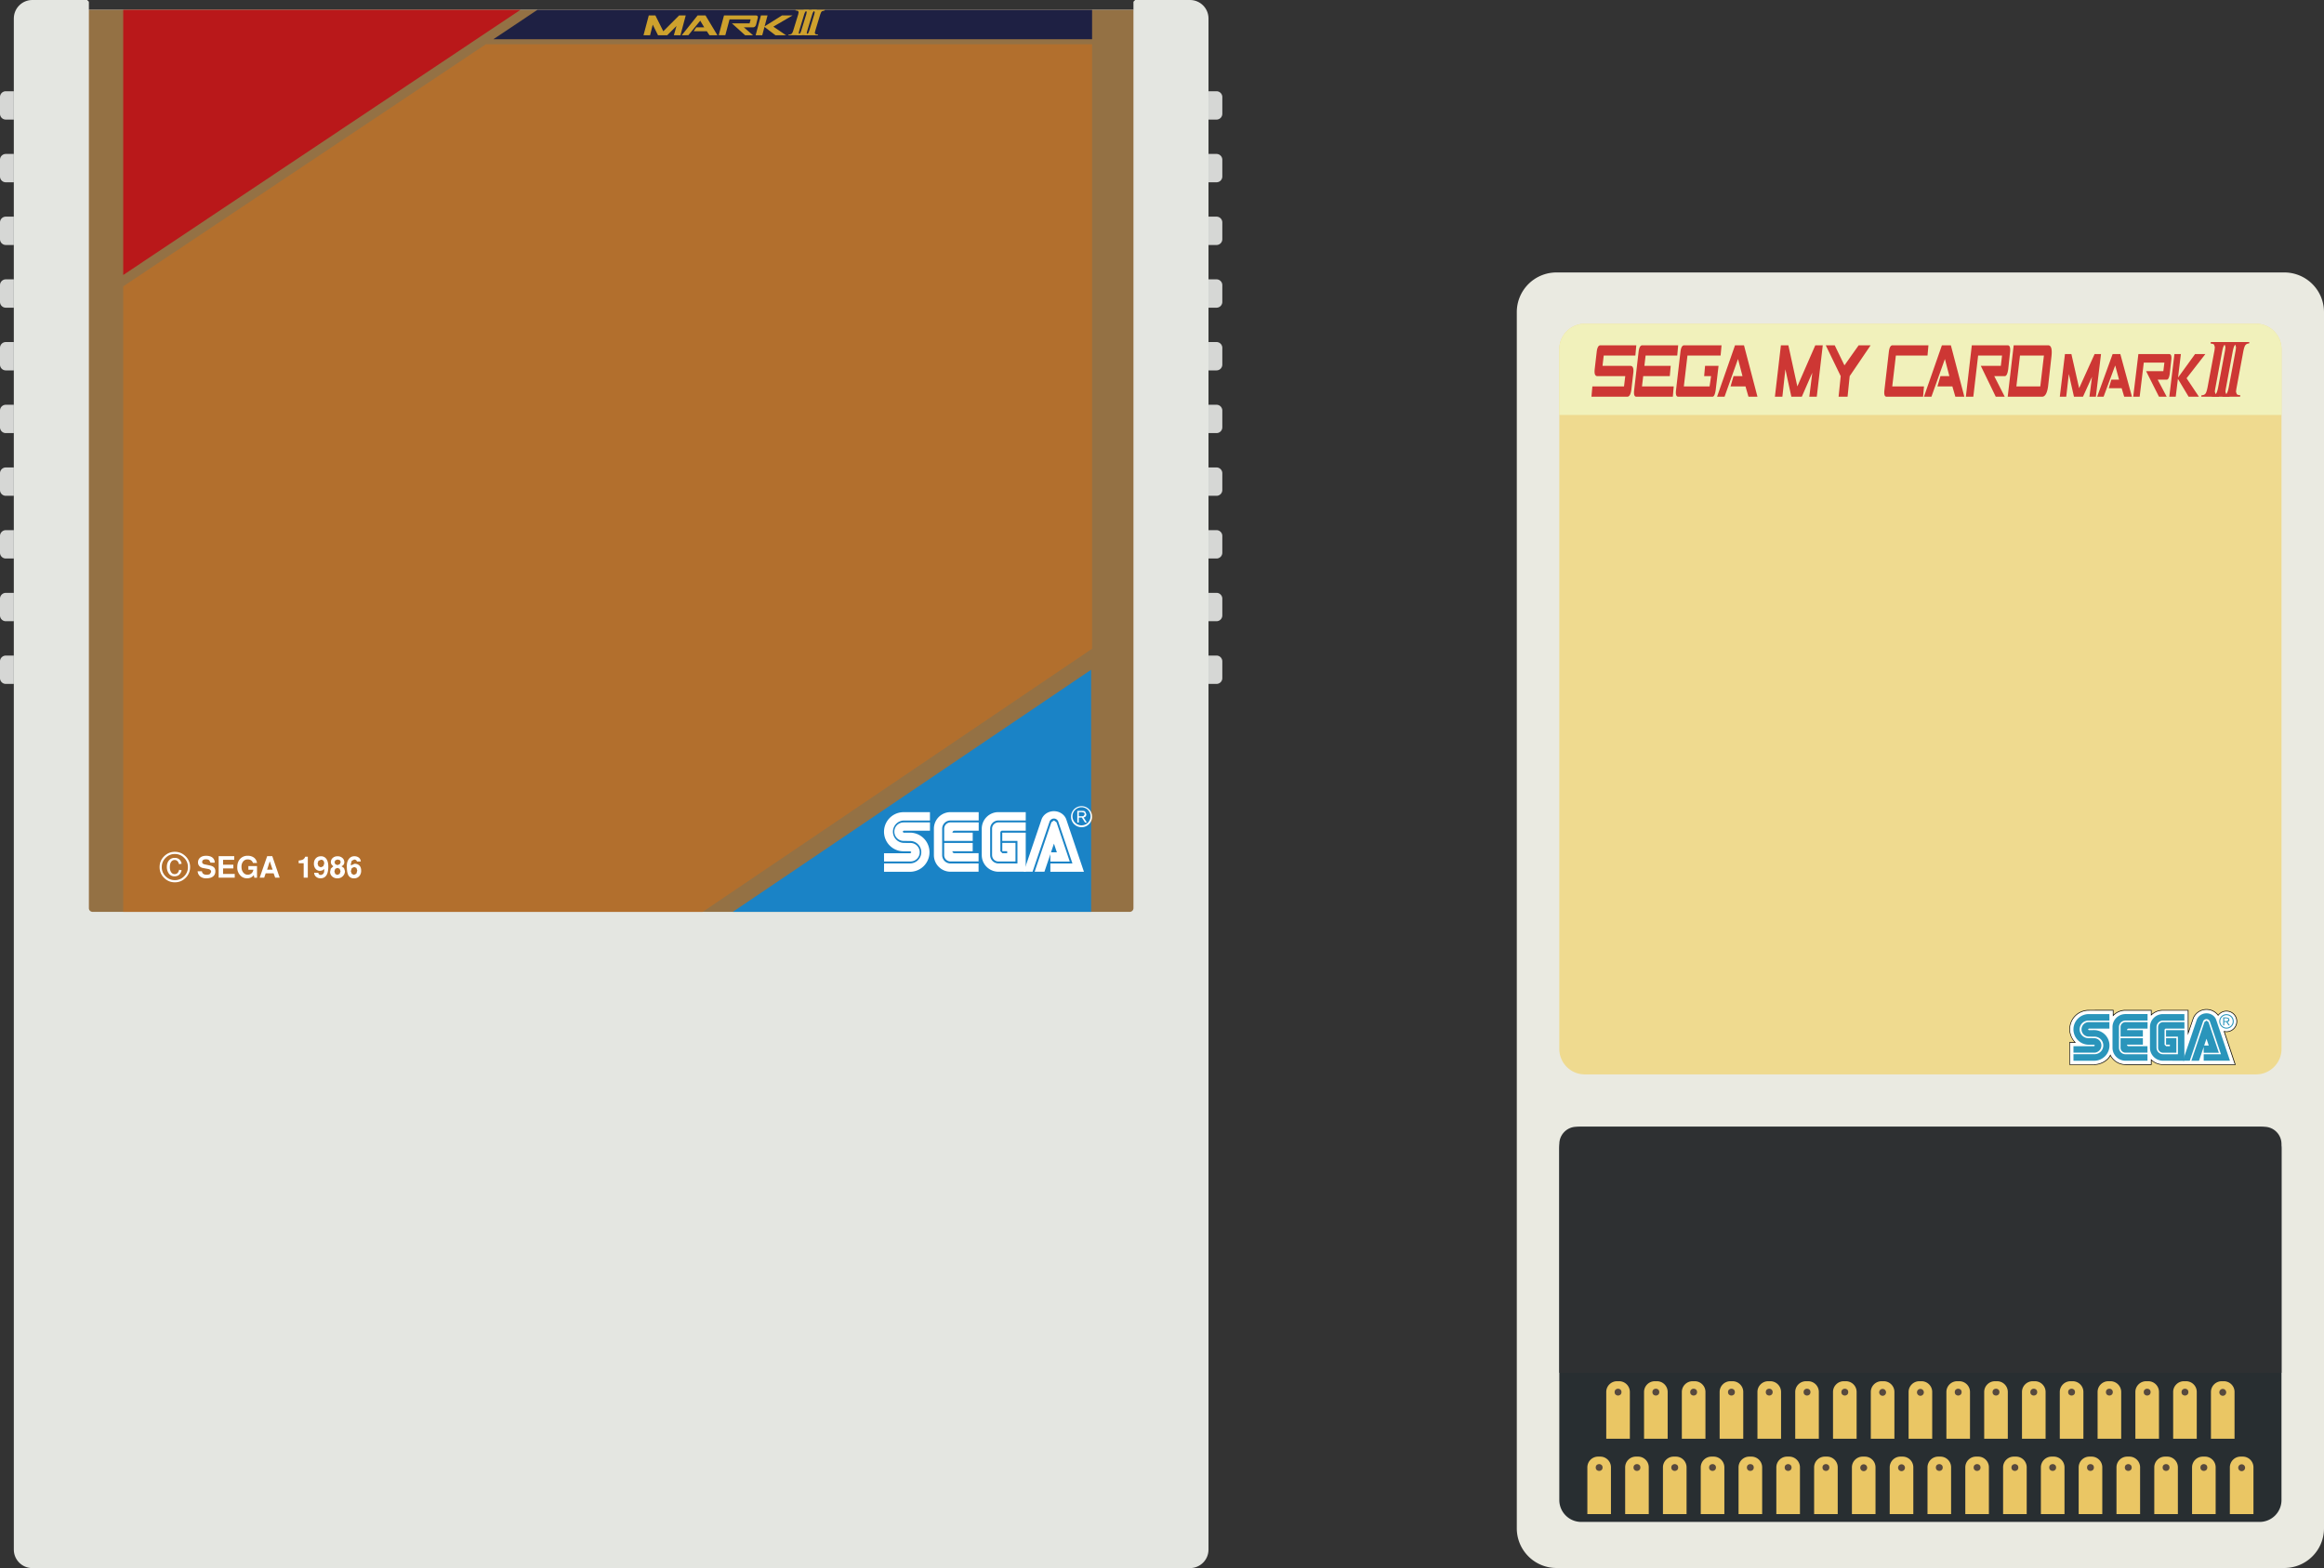<?xml version="1.0" encoding="UTF-8" standalone="no"?>
<svg
   xmlns:dc="http://purl.org/dc/elements/1.1/"
   xmlns:cc="http://creativecommons.org/ns#"
   xmlns:rdf="http://www.w3.org/1999/02/22-rdf-syntax-ns#"
   xmlns:svg="http://www.w3.org/2000/svg"
   xmlns="http://www.w3.org/2000/svg"
   xmlns:sodipodi="http://sodipodi.sourceforge.net/DTD/sodipodi-0.dtd"
   xmlns:inkscape="http://www.inkscape.org/namespaces/inkscape"
   viewBox="0 0 157.569 106.333"
   version="1.1"
   id="svg206"
   sodipodi:docname="game.svg"
   width="157.569"
   height="106.333"
   inkscape:version="0.92.4 5da689c313, 2019-01-14">
  <rect x="0" y="0" width="157.569" height="106.333" fill="#333333" stroke="none"/>
  <defs
     id="defs210" />
  <sodipodi:namedview
     pagecolor="#ffffff"
     bordercolor="#666666"
     borderopacity="1"
     objecttolerance="10"
     gridtolerance="10"
     guidetolerance="10"
     inkscape:pageopacity="0"
     inkscape:pageshadow="2"
     inkscape:window-width="471"
     inkscape:window-height="442"
     id="namedview208"
     showgrid="false"
     inkscape:zoom="1.7198814"
     inkscape:cx="78.784501"
     inkscape:cy="53.1665"
     inkscape:window-x="0"
     inkscape:window-y="0"
     inkscape:window-maximized="0"
     inkscape:current-layer="svg206" />
  <path
     d="m 0.394,8.109 h 0.543 V 6.188 h -0.543 A 0.393,0.393 0 0 0 1.2755144e-6,6.581 v 1.135 c 0,0.217 0.176,0.393 0.394,0.393 z m 0,4.252 h 0.543 v -1.922 h -0.543 A 0.394,0.394 0 0 0 1.2755144e-6,10.833 v 1.135 c 0,0.217 0.176,0.393 0.394,0.393 z m 0,4.252 h 0.543 v -1.922 h -0.543 A 0.394,0.394 0 0 0 1.2755144e-6,15.085 v 1.134 c 0,0.218 0.176,0.394 0.394,0.394 z m 0,4.252 h 0.543 v -1.922 h -0.543 A 0.394,0.394 0 0 0 1.2755144e-6,19.337 v 1.134 c 0,0.218 0.176,0.394 0.394,0.394 z m 0,4.252 h 0.543 v -1.922 h -0.543 A 0.394,0.394 0 0 0 1.2755144e-6,23.589 v 1.134 c 0,0.218 0.176,0.394 0.394,0.394 z m 0,4.252 h 0.543 v -1.922 h -0.543 A 0.394,0.394 0 0 0 1.2755144e-6,27.841 v 1.134 c 0,0.218 0.176,0.394 0.394,0.394 z m 0,4.252 h 0.543 v -1.922 h -0.543 A 0.393,0.393 0 0 0 1.2755144e-6,32.093 v 1.134 c 0,0.218 0.176,0.394 0.394,0.394 z m 0,4.252 h 0.543 v -1.922 h -0.543 A 0.393,0.393 0 0 0 1.2755144e-6,36.345 v 1.134 c 0,0.218 0.176,0.394 0.394,0.394 z m 0,4.252 h 0.543 v -1.922 h -0.543 A 0.393,0.393 0 0 0 1.2755144e-6,40.597 v 1.134 c 0,0.218 0.176,0.394 0.394,0.394 z m 0,4.252 h 0.543 v -1.922 h -0.543 A 0.393,0.393 0 0 0 1.2755144e-6,44.849 v 1.134 c 0,0.218 0.176,0.394 0.394,0.394 z M 82.481,8.109 h -0.544 V 6.188 h 0.543 c 0.217,0 0.394,0.176 0.394,0.394 v 1.135 a 0.392,0.392 0 0 1 -0.393,0.392 z m 0,4.252 h -0.544 v -1.922 h 0.543 c 0.217,0 0.394,0.176 0.394,0.394 v 1.135 a 0.392,0.392 0 0 1 -0.393,0.393 z m 0,4.252 h -0.544 v -1.922 h 0.543 c 0.217,0 0.394,0.176 0.394,0.394 v 1.134 a 0.393,0.393 0 0 1 -0.393,0.394 z m 0,4.252 h -0.544 v -1.922 h 0.543 c 0.217,0 0.394,0.176 0.394,0.394 v 1.134 a 0.393,0.393 0 0 1 -0.393,0.394 z m 0,4.252 h -0.544 v -1.922 h 0.543 c 0.217,0 0.394,0.176 0.394,0.394 v 1.134 a 0.393,0.393 0 0 1 -0.393,0.394 z m 0,4.252 h -0.544 v -1.922 h 0.543 c 0.217,0 0.394,0.176 0.394,0.394 v 1.134 a 0.393,0.393 0 0 1 -0.393,0.394 z m 0,4.252 h -0.544 v -1.922 h 0.543 c 0.217,0 0.394,0.176 0.394,0.394 v 1.134 a 0.393,0.393 0 0 1 -0.393,0.394 z m 0,4.252 h -0.544 v -1.922 h 0.543 c 0.217,0 0.394,0.176 0.394,0.394 v 1.134 a 0.393,0.393 0 0 1 -0.393,0.394 z m 0,4.252 h -0.544 v -1.922 h 0.543 c 0.217,0 0.394,0.176 0.394,0.394 v 1.134 a 0.393,0.393 0 0 1 -0.393,0.394 z m 0,4.252 h -0.544 v -1.922 h 0.543 c 0.217,0 0.394,0.176 0.394,0.394 v 1.134 a 0.393,0.393 0 0 1 -0.393,0.394 z"
     id="path2"
     inkscape:connector-curvature="0"
     style="fill:#d6d7d5" />
  <path
     d="M 6.026,0.118 V 0.666 H 76.849 V 0.118 L 76.967,0 h 3.72 c 0.688,0 1.25,0.563 1.25,1.25 v 103.833 c 0,0.688 -0.563,1.25 -1.25,1.25 H 2.187 c -0.688,0 -1.25,-0.563 -1.25,-1.25 V 1.25 C 0.937,0.563 1.5,0 2.187,0 h 3.72 z"
     id="path4"
     inkscape:connector-curvature="0"
     style="fill:#e4e6e1" />
  <path
     d="M 76.849,0.667 H 6.026 v 60.916 c 0,0.138 0.113,0.251 0.251,0.251 H 76.598 a 0.252,0.252 0 0 0 0.251,-0.251 z"
     id="path6"
     inkscape:connector-curvature="0"
     style="fill:#947144" />
  <path
     d="m 73.979,45.416 -24.292,16.417 h 24.292 z"
     id="path8"
     inkscape:connector-curvature="0"
     style="fill:#1a83c6" />
  <path
     d="m 67.696,58.55 a 0.564,0.564 0 0 1 -0.563,-0.563 v -1.79 c 0,-0.31 0.251,-0.562 0.562,-0.562 h 1.851 v -0.563 h -1.856 c -0.622,0 -1.126,0.504 -1.126,1.125 v 1.79 c 0,0.622 0.508,1.125 1.13,1.125 l 1.851,10e-4 v -2.65 h -1.591 v 0.562 h 1.029 v 1.526 l -1.287,-0.001 m -7.758,0.567 1.792,-10e-4 a 1.327,1.327 0 0 0 0,-2.653 l -0.465,0.002 -0.067,-0.067 0.067,-0.067 h 1.787 l 0.001,-0.562 h -1.789 a 0.627,0.627 0 0 0 0,1.254 l 0.468,0.005 a 0.76,0.76 0 0 1 0,1.519 h -1.792 l -0.002,0.57"
     id="path10"
     inkscape:connector-curvature="0"
     style="fill:#ffffff" />
  <path
     d="m 59.939,58.417 h 1.792 a 0.627,0.627 0 0 0 0,-1.254 l -0.468,-0.005 a 0.76,0.76 0 0 1 0,-1.518 l 1.789,-10e-4 -10e-4,-0.564 -1.787,-0.001 a 1.327,1.327 0 0 0 0,2.654 h 0.462 l 0.065,0.065 -0.065,0.065 -1.789,0.001 0.002,0.558 m 4.505,0.135 a 0.563,0.563 0 0 1 -0.564,-0.565 v -1.795 c 0,-0.305 0.254,-0.556 0.564,-0.556 h 1.912 v -0.564 h -1.912 c -0.622,0 -1.125,0.504 -1.125,1.125 v 1.79 c 0,0.622 0.504,1.125 1.125,1.125 l 1.904,10e-4 V 58.55 l -1.904,0.002"
     id="path12"
     inkscape:connector-curvature="0"
     style="fill:#ffffff" />
  <path
     d="m 64.017,56.197 c 0,-0.237 0.191,-0.429 0.428,-0.429 h 1.912 v 0.563 h -1.647 c -0.132,0 -0.133,0.133 -0.133,0.133 h 1.374 v 0.561 h -1.934 v -0.828 m 0.427,2.219 a 0.428,0.428 0 0 1 -0.428,-0.428 V 57.16 h 1.934 v 0.563 h -1.374 c 10e-4,0.132 0.133,0.132 0.133,0.132 h 1.64 v 0.561 h -1.905 m 2.821,-0.429 c 0,0.237 0.192,0.432 0.43,0.432 h 1.156 v -1.262 h -0.895 v 0.564 h 0.332 l 0.001,0.132 h -0.331 l -0.132,-0.132 -0.002,-1.259 c 0,0 0,-0.131 0.133,-0.134 h 1.589 l -0.001,-0.562 -1.851,0.001 a 0.43,0.43 0 0 0 -0.43,0.429 v 1.791 m 4.021,-2.228 0.173,-0.123 0.174,0.123 0.898,2.663 h -1.316 l 0.002,-0.626 h 0.44 l -0.198,-0.589 -0.645,1.906 h -0.664 l 1.136,-3.354"
     id="path14"
     inkscape:connector-curvature="0"
     style="fill:#ffffff" />
  <path
     d="m 72.711,58.551 h -1.495 v 0.563 h 2.275 l -1.184,-3.513 c -0.104,-0.342 -0.445,-0.594 -0.851,-0.594 -0.405,0 -0.746,0.251 -0.85,0.593 l -1.194,3.513 h 0.596 l 1.159,-3.415 a 0.314,0.314 0 0 1 0.578,-10e-4 l 0.966,2.854 m 0.619,-2.457 c 0.191,0 0.37,-0.074 0.505,-0.209 a 0.709,0.709 0 0 0 0.209,-0.505 0.709,0.709 0 0 0 -0.209,-0.505 0.714,0.714 0 1 0 -0.505,1.219 z m -0.615,-0.714 a 0.614,0.614 0 1 1 1.227,-0.002 0.614,0.614 0 0 1 -1.227,0.002"
     id="path16"
     inkscape:connector-curvature="0"
     style="fill:#ffffff" />
  <path
     d="m 73.146,55.439 v 0.337 h -0.104 v -0.792 h 0.294 c 0.11,10e-4 0.175,10e-4 0.236,0.048 l 0.083,0.183 c 0,0.185 -0.149,0.211 -0.187,0.218 l 0.222,0.343 h -0.125 l -0.215,-0.337 z m 0,-0.087 h 0.209 l 0.096,-0.007 0.099,-0.128 -0.047,-0.111 -0.153,-0.034 h -0.204 v 0.28"
     id="path18"
     inkscape:connector-curvature="0"
     style="fill:#ffffff" />
  <path
     d="m 74.044,3 v 40.991 l -26.4,17.842 H 8.354 V 19.417 L 32.942,3 h 41.002"
     id="path20"
     inkscape:connector-curvature="0"
     style="fill:#b26f2d" />
  <path
     d="m 33.454,2.658 2.983,-1.991 h 37.607 v 1.991 z"
     id="path22"
     inkscape:connector-curvature="0"
     style="fill:#1e2043" />
  <path
     d="M 8.354,0.667 H 35.286 L 8.354,18.647 Z"
     id="path24"
     inkscape:connector-curvature="0"
     style="fill:#b9181a" />
  <path
     d="m 43.63,2.389 0.358,-1.343 h 0.447 l 0.537,1.074 1.073,-1.074 h 0.448 l -0.358,1.343 h -0.447 l 0.178,-0.627 -0.626,0.627 h -0.626 l -0.358,-0.716 -0.179,0.716 z m 2.594,0 1.074,-1.343 h 0.536 l 0.806,1.343 h -0.537 l -0.179,-0.269 h -0.895 l 0.179,-0.268 h 0.537 l -0.268,-0.448 -0.806,0.985 z m 2.863,-1.343 h 2.147 c 0.119,0 0.167,0.058 0.142,0.172 l -0.112,0.455 c -0.04,0.119 -0.109,0.179 -0.208,0.179 h -0.626 l 0.626,0.537 h -0.537 l -0.895,-0.805 h 1.199 l 0.072,-0.269 h -1.431 l -0.287,1.074 h -0.447 z m 2.147,1.343 0.358,-1.343 h 0.447 l -0.198,0.741 1.182,-0.741 h 0.716 l -1.305,0.761 0.858,0.582 h -0.716 l -0.744,-0.563 -0.151,0.563 z m 2.697,-1.676 0.015,-0.047 h 0.895 l -0.018,0.047 -0.186,0.051 c -0.042,0.034 -0.08,0.104 -0.113,0.212 l -0.335,1.102 -0.037,0.156 0.038,0.071 0.184,0.035 -0.014,0.047 h -0.909 l 0.015,-0.047 c 0.091,0 0.158,-0.016 0.2,-0.049 0.042,-0.032 0.081,-0.104 0.115,-0.214 l 0.338,-1.102 0.031,-0.154 -0.038,-0.074 a 0.46,0.46 0 0 0 -0.181,-0.034 z"
     id="path26"
     inkscape:connector-curvature="0"
     style="fill:#cea12d" />
  <path
     d="m 54.476,0.713 0.015,-0.047 h 0.895 l -0.018,0.047 -0.186,0.051 c -0.042,0.034 -0.08,0.104 -0.113,0.212 l -0.335,1.102 -0.037,0.156 0.038,0.071 c 0.032,0.022 0.093,0.034 0.184,0.035 l -0.014,0.047 h -0.909 l 0.015,-0.047 c 0.091,0 0.158,-0.016 0.2,-0.049 0.042,-0.032 0.081,-0.104 0.115,-0.214 l 0.338,-1.102 0.031,-0.154 -0.038,-0.074 a 0.47,0.47 0 0 0 -0.181,-0.034 z"
     id="path28"
     inkscape:connector-curvature="0"
     style="fill:#cea12d" />
  <path
     d="m 55.02,0.713 0.015,-0.047 h 0.895 l -0.017,0.047 -0.186,0.051 c -0.043,0.034 -0.081,0.104 -0.113,0.212 l -0.335,1.102 -0.037,0.156 0.038,0.071 c 0.033,0.022 0.094,0.034 0.184,0.035 l -0.014,0.049 h -0.909 l 0.015,-0.047 c 0.091,0 0.158,-0.016 0.2,-0.049 0.042,-0.032 0.081,-0.104 0.115,-0.214 l 0.338,-1.102 0.031,-0.154 -0.038,-0.074 c -0.026,-0.018 -0.086,-0.03 -0.182,-0.036 z"
     id="path30"
     inkscape:connector-curvature="0"
     style="fill:#cea12d" />
  <path
     d="m 12.889,58.797 a 0.997,0.997 0 0 1 -0.304,0.73 c -0.203,0.203 -0.446,0.304 -0.73,0.304 -0.284,0 -0.528,-0.101 -0.73,-0.304 a 0.993,0.993 0 0 1 -0.304,-0.73 c 0,-0.283 0.101,-0.526 0.304,-0.729 0.203,-0.203 0.446,-0.305 0.73,-0.305 0.284,0 0.527,0.102 0.73,0.305 a 0.998,0.998 0 0 1 0.304,0.729 z m -0.147,0 a 0.855,0.855 0 0 0 -0.26,-0.627 0.858,0.858 0 0 0 -0.627,-0.26 0.851,0.851 0 0 0 -0.626,0.261 0.854,0.854 0 0 0 -0.261,0.626 0.85,0.85 0 0 0 0.26,0.627 c 0.173,0.173 0.382,0.26 0.628,0.26 a 0.853,0.853 0 0 0 0.626,-0.261 0.854,0.854 0 0 0 0.26,-0.626 z m -0.597,0.18 0.171,0.037 c -0.069,0.272 -0.229,0.409 -0.48,0.409 a 0.45,0.45 0 0 1 -0.388,-0.188 0.749,0.749 0 0 1 -0.135,-0.449 c 0,-0.186 0.049,-0.334 0.146,-0.446 a 0.493,0.493 0 0 1 0.389,-0.167 c 0.25,0 0.406,0.132 0.469,0.396 l -0.177,0.032 c -0.051,-0.189 -0.15,-0.284 -0.297,-0.284 a 0.278,0.278 0 0 0 -0.24,0.128 c -0.059,0.085 -0.088,0.206 -0.088,0.362 0,0.141 0.03,0.254 0.089,0.34 0.06,0.086 0.139,0.129 0.238,0.129 0.157,0 0.259,-0.1 0.303,-0.299 z m 2.456,0.106 c 0,0.152 -0.054,0.27 -0.161,0.352 -0.107,0.083 -0.258,0.124 -0.451,0.124 a 0.63,0.63 0 0 1 -0.414,-0.126 0.502,0.502 0 0 1 -0.176,-0.352 h 0.291 c 0.021,0.158 0.13,0.236 0.327,0.236 a 0.407,0.407 0 0 0 0.218,-0.051 l 0.081,-0.139 c 0,-0.108 -0.068,-0.175 -0.204,-0.201 l -0.356,-0.067 a 0.421,0.421 0 0 1 -0.238,-0.13 0.342,0.342 0 0 1 -0.092,-0.24 0.41,0.41 0 0 1 0.147,-0.335 c 0.098,-0.082 0.232,-0.122 0.403,-0.122 0.184,0 0.327,0.041 0.429,0.122 a 0.413,0.413 0 0 1 0.151,0.346 h -0.28 l -0.091,-0.168 a 0.368,0.368 0 0 0 -0.221,-0.062 c -0.17,0 -0.256,0.063 -0.256,0.188 0,0.082 0.058,0.134 0.174,0.158 l 0.308,0.064 c 0.14,0.029 0.24,0.069 0.3,0.12 0.073,0.064 0.111,0.158 0.111,0.283 z m 1.314,0.431 h -1.09 v -1.458 h 1.055 v 0.25 h -0.755 v 0.332 h 0.697 v 0.25 h -0.697 v 0.376 h 0.79 z m 1.511,0.006 h -0.182 l -0.036,-0.18 a 0.545,0.545 0 0 1 -0.462,0.218 0.602,0.602 0 0 1 -0.458,-0.2 0.771,0.771 0 0 1 -0.202,-0.552 c 0,-0.235 0.064,-0.422 0.193,-0.563 a 0.659,0.659 0 0 1 0.511,-0.211 0.68,0.68 0 0 1 0.442,0.134 0.551,0.551 0 0 1 0.194,0.352 h -0.274 c -0.055,-0.16 -0.175,-0.24 -0.36,-0.24 a 0.375,0.375 0 0 0 -0.305,0.137 0.553,0.553 0 0 0 -0.114,0.366 c 0,0.154 0.04,0.282 0.12,0.383 0.08,0.101 0.182,0.151 0.305,0.151 a 0.375,0.375 0 0 0 0.379,-0.338 h -0.337 v -0.248 h 0.586 z m 1.536,-0.006 h -0.306 l -0.103,-0.292 h -0.541 l -0.1,0.292 h -0.305 l 0.508,-1.458 h 0.346 z m -0.479,-0.542 -0.192,-0.567 -0.18,0.567 z m 2.387,0.542 h -0.28 v -0.98 h -0.34 v -0.182 a 0.88,0.88 0 0 0 0.288,-0.064 0.35,0.35 0 0 0 0.154,-0.192 h 0.178 z m 1.389,-0.748 c 0,0.528 -0.177,0.792 -0.53,0.792 a 0.443,0.443 0 0 1 -0.303,-0.107 0.353,0.353 0 0 1 -0.125,-0.269 h 0.272 l 0.05,0.11 0.126,0.05 0.144,-0.064 c 0.06,-0.056 0.09,-0.138 0.09,-0.246 l -0.008,-0.104 -0.114,0.094 -0.158,0.03 a 0.378,0.378 0 0 1 -0.308,-0.14 0.516,0.516 0 0 1 -0.112,-0.344 c 0,-0.151 0.044,-0.272 0.132,-0.365 0.088,-0.093 0.201,-0.139 0.34,-0.139 a 0.43,0.43 0 0 1 0.396,0.216 c 0.072,0.121 0.108,0.283 0.108,0.486 z m -0.277,-0.198 c 0,-0.179 -0.072,-0.268 -0.217,-0.268 l -0.172,0.069 -0.061,0.191 0.063,0.182 0.158,0.072 0.163,-0.072 z m 1.406,0.502 a 0.47,0.47 0 0 1 -0.13,0.328 0.49,0.49 0 0 1 -0.382,0.162 0.512,0.512 0 0 1 -0.354,-0.125 0.408,0.408 0 0 1 -0.14,-0.319 l 0.046,-0.212 0.174,-0.164 c -0.113,-0.079 -0.17,-0.171 -0.17,-0.278 0,-0.116 0.044,-0.212 0.134,-0.289 0.09,-0.077 0.202,-0.113 0.338,-0.109 a 0.476,0.476 0 0 1 0.315,0.119 c 0.083,0.075 0.125,0.17 0.125,0.283 0,0.129 -0.064,0.221 -0.192,0.274 l 0.17,0.123 z m -0.3,0.01 -0.058,-0.164 -0.148,-0.064 -0.154,0.064 -0.056,0.174 0.058,0.173 0.14,0.067 0.16,-0.072 z m 0.016,-0.63 -0.058,-0.123 -0.154,-0.043 -0.151,0.051 -0.063,0.127 0.058,0.143 0.146,0.057 0.156,-0.063 z m 1.382,0.593 a 0.537,0.537 0 0 1 -0.128,0.37 0.455,0.455 0 0 1 -0.356,0.148 0.41,0.41 0 0 1 -0.416,-0.284 c -0.048,-0.123 -0.072,-0.308 -0.072,-0.554 0,-0.189 0.044,-0.345 0.132,-0.466 a 0.445,0.445 0 0 1 0.38,-0.194 0.47,0.47 0 0 1 0.306,0.096 c 0.079,0.063 0.122,0.15 0.13,0.26 l -0.258,-0.002 c -0.032,-0.086 -0.095,-0.13 -0.19,-0.13 l -0.165,0.083 -0.063,0.217 0.008,0.096 0.246,-0.11 c 0.139,0 0.248,0.04 0.327,0.12 0.08,0.08 0.119,0.197 0.119,0.35 z m -0.264,-0.007 -0.054,-0.18 -0.15,-0.064 -0.166,0.077 -0.066,0.205 0.061,0.179 0.149,0.073 0.165,-0.08 z"
     id="path32"
     inkscape:connector-curvature="0"
     style="fill:#ffffff" />
  <path
     d="m 154.886,106.327 h -49.363 a 2.69,2.69 0 0 1 -2.683,-2.683 V 21.158 a 2.69,2.69 0 0 1 2.683,-2.683 h 49.363 a 2.691,2.691 0 0 1 2.683,2.683 v 82.486 a 2.69,2.69 0 0 1 -2.683,2.683 z"
     id="path34"
     inkscape:connector-curvature="0"
     style="fill:#eaeae1" />
  <path
     d="m 152.966,72.855 h -45.522 a 1.727,1.727 0 0 1 -1.722,-1.722 V 23.675 c 0,-0.947 0.775,-1.722 1.722,-1.722 h 45.522 c 0.947,0 1.722,0.775 1.722,1.722 v 47.459 c 0,0.947 -0.775,1.721 -1.722,1.721 z"
     id="path36"
     inkscape:connector-curvature="0"
     style="fill:#efda8f" />
  <path
     d="m 154.688,28.141 v -4.466 c 0,-0.947 -0.775,-1.722 -1.722,-1.722 h -45.522 c -0.947,0 -1.722,0.775 -1.722,1.722 v 4.466 z"
     id="path38"
     inkscape:connector-curvature="0"
     style="fill:#f1f1bb" />
  <path
     d="m 153.206,103.203 h -46.003 a 1.486,1.486 0 0 1 -1.481,-1.481 V 77.888 c 0,-0.815 0.667,-1.481 1.481,-1.481 h 46.003 c 0.815,0 1.481,0.667 1.481,1.481 v 23.834 a 1.484,1.484 0 0 1 -1.481,1.481 z"
     id="path40"
     inkscape:connector-curvature="0"
     style="fill:#282e31" />
  <path
     d="M 154.688,93.087 H 105.723 V 77.576 c 0,-0.643 0.526,-1.169 1.168,-1.169 h 46.628 c 0.643,0 1.168,0.526 1.168,1.169 v 15.511 z"
     id="path42"
     inkscape:connector-curvature="0"
     style="fill:#2e3032" />
  <path
     d="m 150.393,68.85 a 0.698,0.698 0 1 1 1.058,0.906 0.694,0.694 0 0 1 -0.494,0.205 l -0.159,-0.018 0.75,2.248 -4.896,-0.001 c -0.31,0 -0.591,-0.124 -0.796,-0.325 v 0.325 h -1.749 a 1.14,1.14 0 0 1 -1.023,-0.636 l -0.005,0.014 c -0.161,0.339 -0.624,0.622 -1.091,0.622 h -1.663 v -1.504 h 0.372 a 1.276,1.276 0 0 1 -0.368,-0.882 c 0,-0.738 0.585,-1.297 1.297,-1.296 l 1.65,-0.002 v 0.361 c 0.208,-0.22 0.504,-0.359 0.831,-0.359 h 1.751 v 0.32 c 0.205,-0.2 0.483,-0.321 0.792,-0.321 h 1.71 l 10e-4,1.556 0.352,-1.032 a 0.96,0.96 0 0 1 0.889,-0.578 c 0.332,0 0.618,0.157 0.791,0.397 z"
     id="path44"
     inkscape:connector-curvature="0"
     style="fill:#ffffff" />
  <path
     d="m 150.393,68.85 0.017,0.013 a 0.677,0.677 0 1 1 0.547,1.076 v 0.022 l 0.002,-0.021 -0.159,-0.018 -0.034,-0.004 0.752,2.252 -4.867,-0.001 c -0.304,0 -0.58,-0.122 -0.781,-0.319 l -0.036,-0.036 -0.001,0.354 h -1.727 a 1.12,1.12 0 0 1 -1.004,-0.624 l -0.023,-0.046 -0.022,0.063 0.02,0.007 -0.019,-0.009 c -0.155,0.329 -0.613,0.61 -1.071,0.61 h -1.642 v -1.461 h 0.401 l -0.035,-0.036 a 1.26,1.26 0 0 1 -0.362,-0.865 h -0.002 0.002 -0.002 0.002 v -0.002 c 0,-0.726 0.574,-1.275 1.274,-1.275 v -0.008 l -10e-4,0.008 h 10e-4 v -0.008 l -10e-4,0.008 h 10e-4 l 1.63,-0.002 v 0.393 l 0.037,-0.039 a 1.12,1.12 0 0 1 0.815,-0.352 h 1.729 v 0.349 l 0.037,-0.036 c 0.201,-0.196 0.473,-0.315 0.777,-0.315 h 1.688 l 0.002,1.664 0.394,-1.154 -0.02,-0.007 0.02,0.008 a 0.939,0.939 0 0 1 0.869,-0.565 c 0.325,0 0.604,0.154 0.773,0.388 l 0.017,0.024 0.018,-0.024 -0.016,-0.012 0.017,-0.013 a 0.99,0.99 0 0 0 -0.808,-0.406 0.982,0.982 0 0 0 -0.909,0.591 l -0.311,0.91 -0.001,-1.448 h -1.731 c -0.315,0 -0.599,0.123 -0.807,0.327 l 0.015,0.015 h 0.022 v -0.342 h -1.773 c -0.332,0 -0.634,0.142 -0.846,0.366 l 0.016,0.015 h 0.022 v -0.383 l -1.672,0.002 v 0.022 l 10e-4,-0.021 h -0.002 a 1.308,1.308 0 0 0 -1.317,1.318 h 0.022 l -0.021,-0.002 v 0.004 c 0,0.348 0.152,0.662 0.374,0.895 l 0.016,-0.015 v -0.022 h -0.394 v 1.547 h 1.685 c 0.476,-10e-4 0.944,-0.286 1.11,-0.634 l 0.001,-10e-4 0.005,-0.015 -0.02,-0.007 -0.019,0.01 a 1.16,1.16 0 0 0 1.042,0.648 h 1.77 l 0.001,-0.346 h -0.022 l -0.015,0.015 c 0.209,0.204 0.496,0.331 0.811,0.331 l 4.926,0.001 -0.749,-2.244 0.125,0.014 h 0.002 a 0.712,0.712 0 0 0 0.509,-0.211 0.716,0.716 0 0 0 0,-1.018 0.72,0.72 0 0 0 -1.091,0.085 l 0.016,0.012 0.017,-0.013 z"
     id="path46"
     inkscape:connector-curvature="0" />
  <path
     d="m 140.583,71.932 1.402,-0.001 a 1.039,1.039 0 1 0 0,-2.078 l -0.364,0.002 -0.053,-0.053 0.053,-0.052 h 1.399 v -0.44 h -1.4 a 0.491,0.491 0 0 0 0,0.983 l 0.366,0.004 a 0.595,0.595 0 1 1 0,1.189 h -1.403 v 0.446"
     id="path48"
     inkscape:connector-curvature="0"
     style="fill:#2a95bb" />
  <path
     d="m 140.583,71.383 h 1.403 a 0.491,0.491 0 0 0 0,-0.982 l -0.366,-0.004 a 0.595,0.595 0 1 1 0,-1.189 h 1.4 v -0.442 h -1.399 a 1.039,1.039 0 1 0 0,2.078 h 0.362 l 0.051,0.051 -0.051,0.051 h -1.4 v 0.437 m 3.527,0.107 a 0.44,0.44 0 0 1 -0.442,-0.442 v -1.406 a 0.44,0.44 0 0 1 0.442,-0.436 h 1.497 v -0.441 h -1.497 a 0.881,0.881 0 0 0 -0.881,0.881 v 1.401 c 0,0.486 0.395,0.881 0.881,0.881 l 1.491,0.001 v -0.44 l -1.491,10e-4"
     id="path50"
     inkscape:connector-curvature="0"
     style="fill:#2a95bb" />
  <path
     d="m 143.775,69.646 c 0,-0.186 0.149,-0.336 0.335,-0.336 h 1.497 v 0.441 h -1.29 c -0.103,0 -0.104,0.104 -0.104,0.104 h 1.076 v 0.439 h -1.514 v -0.648 m 0.335,1.737 a 0.335,0.335 0 0 1 -0.335,-0.335 V 70.4 h 1.514 v 0.44 h -1.076 c 0.001,0.104 0.104,0.104 0.104,0.104 h 1.284 v 0.438 l -1.491,10e-4 m 2.546,0.106 a 0.442,0.442 0 0 1 -0.441,-0.441 v -1.401 a 0.44,0.44 0 0 1 0.439,-0.44 h 1.449 v -0.441 h -1.453 a 0.881,0.881 0 0 0 -0.881,0.881 v 1.401 c 0,0.486 0.398,0.881 0.885,0.881 l 1.45,0.001 v -2.075 h -1.246 v 0.44 h 0.806 v 1.194 h -1.008"
     id="path52"
     inkscape:connector-curvature="0"
     style="fill:#2a95bb" />
  <path
     d="m 146.319,71.048 c 0,0.186 0.15,0.338 0.336,0.338 h 0.905 v -0.988 h -0.7 v 0.441 h 0.26 l 0.001,0.104 h -0.258 l -0.104,-0.104 -0.002,-0.985 c 0,0 0,-0.103 0.104,-0.105 h 1.245 l -0.001,-0.44 -1.449,0.001 a 0.336,0.336 0 0 0 -0.336,0.336 v 1.402 m 3.146,-1.745 0.136,-0.096 0.135,0.096 0.703,2.085 h -1.029 l 0.001,-0.49 h 0.344 l -0.155,-0.461 -0.505,1.492 h -0.519 l 0.889,-2.626"
     id="path54"
     inkscape:connector-curvature="0"
     style="fill:#2a95bb" />
  <path
     d="m 150.583,71.489 h -1.17 v 0.44 h 1.781 l -0.927,-2.75 c -0.081,-0.268 -0.348,-0.465 -0.666,-0.465 -0.318,0 -0.584,0.197 -0.666,0.464 L 148,71.929 h 0.467 l 0.907,-2.674 a 0.246,0.246 0 0 1 0.452,-10e-4 l 0.757,2.235 m 0.375,-1.738 a 0.487,0.487 0 0 0 0.347,-0.144 0.487,0.487 0 0 0 0,-0.693 0.491,0.491 0 0 0 -0.837,0.346 c 0,0.131 0.051,0.254 0.144,0.346 a 0.476,0.476 0 0 0 0.346,0.145 z m -0.422,-0.489 a 0.422,0.422 0 0 1 0.844,0 0.422,0.422 0 0 1 -0.844,0"
     id="path56"
     inkscape:connector-curvature="0"
     style="fill:#2a95bb" />
  <path
     d="m 150.806,69.302 v 0.231 h -0.071 V 68.99 h 0.202 l 0.162,0.033 0.057,0.125 c 0,0.127 -0.102,0.145 -0.128,0.149 l 0.153,0.235 h -0.086 l -0.148,-0.231 h -0.141 z m 0,-0.06 h 0.144 l 0.066,-0.005 0.067,-0.087 -0.032,-0.076 -0.105,-0.023 h -0.14 v 0.191"
     id="path58"
     inkscape:connector-curvature="0"
     style="fill:#2a95bb" />
  <path
     d="m 109.781,93.662 h -0.147 a 0.731,0.731 0 0 0 -0.729,0.729 v 3.17 h 1.6 v -3.175 a 0.726,0.726 0 0 0 -0.724,-0.724 z"
     id="path60"
     inkscape:connector-curvature="0"
     style="fill:#eac664" />
  <circle
     cx="109.705"
     cy="94.401"
     r="0.233"
     id="circle62"
     style="fill:#57493e" />
  <path
     d="m 112.344,93.662 h -0.147 a 0.731,0.731 0 0 0 -0.729,0.729 v 3.17 h 1.601 v -3.175 a 0.728,0.728 0 0 0 -0.725,-0.724 z"
     id="path64"
     inkscape:connector-curvature="0"
     style="fill:#eac664" />
  <circle
     cx="112.268"
     cy="94.401"
     r="0.233"
     id="circle66"
     style="fill:#57493e" />
  <path
     d="m 114.906,93.662 h -0.147 a 0.731,0.731 0 0 0 -0.729,0.729 v 3.17 h 1.601 v -3.175 a 0.728,0.728 0 0 0 -0.725,-0.724 z"
     id="path68"
     inkscape:connector-curvature="0"
     style="fill:#eac664" />
  <circle
     cx="114.83"
     cy="94.401"
     r="0.233"
     id="circle70"
     style="fill:#57493e" />
  <path
     d="m 117.469,93.662 h -0.147 a 0.731,0.731 0 0 0 -0.729,0.729 v 3.17 h 1.601 v -3.175 a 0.728,0.728 0 0 0 -0.725,-0.724 z"
     id="path72"
     inkscape:connector-curvature="0"
     style="fill:#eac664" />
  <circle
     cx="117.393"
     cy="94.401"
     r="0.233"
     id="circle74"
     style="fill:#57493e" />
  <path
     d="m 120.031,93.662 h -0.146 a 0.731,0.731 0 0 0 -0.729,0.729 v 3.17 h 1.601 v -3.175 a 0.73,0.73 0 0 0 -0.726,-0.724 z"
     id="path76"
     inkscape:connector-curvature="0"
     style="fill:#eac664" />
  <circle
     cx="119.955"
     cy="94.401"
     r="0.233"
     id="circle78"
     style="fill:#57493e" />
  <path
     d="m 122.593,93.662 h -0.146 a 0.731,0.731 0 0 0 -0.729,0.729 v 3.17 h 1.6 v -3.175 a 0.727,0.727 0 0 0 -0.725,-0.724 z"
     id="path80"
     inkscape:connector-curvature="0"
     style="fill:#eac664" />
  <circle
     cx="122.518"
     cy="94.401"
     r="0.233"
     id="circle82"
     style="fill:#57493e" />
  <path
     d="m 125.156,93.662 h -0.147 a 0.731,0.731 0 0 0 -0.729,0.729 v 3.17 h 1.6 v -3.175 a 0.726,0.726 0 0 0 -0.724,-0.724 z"
     id="path84"
     inkscape:connector-curvature="0"
     style="fill:#eac664" />
  <circle
     cx="125.08"
     cy="94.401"
     r="0.233"
     id="circle86"
     style="fill:#57493e" />
  <path
     d="m 127.718,93.662 h -0.147 a 0.731,0.731 0 0 0 -0.729,0.729 v 3.17 h 1.6 v -3.175 a 0.726,0.726 0 0 0 -0.724,-0.724 z"
     id="path88"
     inkscape:connector-curvature="0"
     style="fill:#eac664" />
  <path
     d="m 127.875,94.401 a 0.233,0.233 0 1 1 -0.465,0 0.233,0.233 0 0 1 0.465,0 z"
     id="path90"
     inkscape:connector-curvature="0"
     style="fill:#57493e" />
  <path
     d="m 130.281,93.662 h -0.147 a 0.731,0.731 0 0 0 -0.729,0.729 v 3.17 h 1.6 v -3.175 a 0.726,0.726 0 0 0 -0.724,-0.724 z"
     id="path92"
     inkscape:connector-curvature="0"
     style="fill:#eac664" />
  <path
     d="m 130.438,94.401 a 0.233,0.233 0 1 1 -0.465,0 0.233,0.233 0 0 1 0.465,0 z"
     id="path94"
     inkscape:connector-curvature="0"
     style="fill:#57493e" />
  <path
     d="m 132.843,93.662 h -0.147 a 0.731,0.731 0 0 0 -0.729,0.729 v 3.17 h 1.6 v -3.175 a 0.726,0.726 0 0 0 -0.724,-0.724 z"
     id="path96"
     inkscape:connector-curvature="0"
     style="fill:#eac664" />
  <circle
     cx="132.767"
     cy="94.401"
     r="0.233"
     id="circle98"
     style="fill:#57493e" />
  <path
     d="m 135.406,93.662 h -0.147 a 0.731,0.731 0 0 0 -0.729,0.729 v 3.17 h 1.601 v -3.175 a 0.728,0.728 0 0 0 -0.725,-0.724 z"
     id="path100"
     inkscape:connector-curvature="0"
     style="fill:#eac664" />
  <circle
     cx="135.33"
     cy="94.401"
     r="0.233"
     id="circle102"
     style="fill:#57493e" />
  <path
     d="m 137.968,93.662 h -0.147 a 0.731,0.731 0 0 0 -0.729,0.729 v 3.17 h 1.601 v -3.175 a 0.728,0.728 0 0 0 -0.725,-0.724 z"
     id="path104"
     inkscape:connector-curvature="0"
     style="fill:#eac664" />
  <circle
     cx="137.892"
     cy="94.401"
     r="0.233"
     id="circle106"
     style="fill:#57493e" />
  <path
     d="m 140.531,93.662 h -0.147 a 0.731,0.731 0 0 0 -0.729,0.729 v 3.17 h 1.601 v -3.175 a 0.728,0.728 0 0 0 -0.725,-0.724 z"
     id="path108"
     inkscape:connector-curvature="0"
     style="fill:#eac664" />
  <circle
     cx="140.455"
     cy="94.401"
     r="0.233"
     id="circle110"
     style="fill:#57493e" />
  <path
     d="m 143.093,93.662 h -0.146 a 0.731,0.731 0 0 0 -0.729,0.729 v 3.17 h 1.601 v -3.175 a 0.73,0.73 0 0 0 -0.726,-0.724 z"
     id="path112"
     inkscape:connector-curvature="0"
     style="fill:#eac664" />
  <circle
     cx="143.017"
     cy="94.401"
     r="0.233"
     id="circle114"
     style="fill:#57493e" />
  <path
     d="m 145.655,93.662 h -0.146 a 0.731,0.731 0 0 0 -0.729,0.729 v 3.17 h 1.601 v -3.175 a 0.728,0.728 0 0 0 -0.726,-0.724 z"
     id="path116"
     inkscape:connector-curvature="0"
     style="fill:#eac664" />
  <circle
     cx="145.58"
     cy="94.401"
     r="0.233"
     id="circle118"
     style="fill:#57493e" />
  <path
     d="m 148.218,93.662 h -0.147 a 0.731,0.731 0 0 0 -0.729,0.729 v 3.17 h 1.6 v -3.175 a 0.726,0.726 0 0 0 -0.724,-0.724 z"
     id="path120"
     inkscape:connector-curvature="0"
     style="fill:#eac664" />
  <circle
     cx="148.142"
     cy="94.401"
     r="0.233"
     id="circle122"
     style="fill:#57493e" />
  <path
     d="m 150.78,93.662 h -0.147 a 0.731,0.731 0 0 0 -0.729,0.729 v 3.17 h 1.6 v -3.175 a 0.726,0.726 0 0 0 -0.724,-0.724 z"
     id="path124"
     inkscape:connector-curvature="0"
     style="fill:#eac664" />
  <path
     d="m 150.938,94.401 a 0.233,0.233 0 1 1 -0.465,0 0.233,0.233 0 0 1 0.465,0 z"
     id="path126"
     inkscape:connector-curvature="0"
     style="fill:#57493e" />
  <path
     d="m 108.5,98.774 h -0.147 a 0.731,0.731 0 0 0 -0.729,0.729 v 3.17 h 1.6 V 99.498 A 0.726,0.726 0 0 0 108.5,98.774 Z"
     id="path128"
     inkscape:connector-curvature="0"
     style="fill:#eac664" />
  <circle
     cx="108.424"
     cy="99.513"
     r="0.233"
     id="circle130"
     style="fill:#57493e" />
  <path
     d="m 111.063,98.774 h -0.147 a 0.731,0.731 0 0 0 -0.729,0.729 v 3.17 h 1.6 v -3.175 a 0.726,0.726 0 0 0 -0.724,-0.724 z"
     id="path132"
     inkscape:connector-curvature="0"
     style="fill:#eac664" />
  <circle
     cx="110.986"
     cy="99.513"
     r="0.233"
     id="circle134"
     style="fill:#57493e" />
  <path
     d="m 113.625,98.774 h -0.147 a 0.731,0.731 0 0 0 -0.729,0.729 v 3.17 h 1.601 v -3.175 a 0.728,0.728 0 0 0 -0.725,-0.724 z"
     id="path136"
     inkscape:connector-curvature="0"
     style="fill:#eac664" />
  <circle
     cx="113.549"
     cy="99.513"
     r="0.233"
     id="circle138"
     style="fill:#57493e" />
  <path
     d="m 116.188,98.774 h -0.147 a 0.731,0.731 0 0 0 -0.729,0.729 v 3.17 h 1.601 v -3.175 a 0.729,0.729 0 0 0 -0.725,-0.724 z"
     id="path140"
     inkscape:connector-curvature="0"
     style="fill:#eac664" />
  <circle
     cx="116.111"
     cy="99.513"
     r="0.233"
     id="circle142"
     style="fill:#57493e" />
  <path
     d="m 118.75,98.774 h -0.146 a 0.731,0.731 0 0 0 -0.729,0.729 v 3.17 h 1.601 v -3.175 a 0.73,0.73 0 0 0 -0.726,-0.724 z"
     id="path144"
     inkscape:connector-curvature="0"
     style="fill:#eac664" />
  <circle
     cx="118.674"
     cy="99.513"
     r="0.233"
     id="circle146"
     style="fill:#57493e" />
  <path
     d="m 121.312,98.774 h -0.146 a 0.731,0.731 0 0 0 -0.729,0.729 v 3.17 h 1.601 v -3.175 a 0.729,0.729 0 0 0 -0.726,-0.724 z"
     id="path148"
     inkscape:connector-curvature="0"
     style="fill:#eac664" />
  <circle
     cx="121.236"
     cy="99.513"
     r="0.233"
     id="circle150"
     style="fill:#57493e" />
  <path
     d="m 123.875,98.774 h -0.147 a 0.731,0.731 0 0 0 -0.729,0.729 v 3.17 h 1.6 v -3.175 a 0.726,0.726 0 0 0 -0.724,-0.724 z"
     id="path152"
     inkscape:connector-curvature="0"
     style="fill:#eac664" />
  <circle
     cx="123.799"
     cy="99.513"
     r="0.233"
     id="circle154"
     style="fill:#57493e" />
  <path
     d="m 126.437,98.774 h -0.147 a 0.731,0.731 0 0 0 -0.729,0.729 v 3.17 h 1.6 v -3.175 a 0.726,0.726 0 0 0 -0.724,-0.724 z"
     id="path156"
     inkscape:connector-curvature="0"
     style="fill:#eac664" />
  <path
     d="m 126.594,99.513 a 0.233,0.233 0 1 1 -0.465,0 0.233,0.233 0 0 1 0.465,0 z"
     id="path158"
     inkscape:connector-curvature="0"
     style="fill:#57493e" />
  <path
     d="m 129,98.774 h -0.147 a 0.731,0.731 0 0 0 -0.729,0.729 v 3.17 h 1.6 V 99.498 A 0.726,0.726 0 0 0 129,98.774 Z"
     id="path160"
     inkscape:connector-curvature="0"
     style="fill:#eac664" />
  <path
     d="m 129.157,99.513 a 0.233,0.233 0 1 1 -0.465,0 0.233,0.233 0 0 1 0.465,0 z"
     id="path162"
     inkscape:connector-curvature="0"
     style="fill:#57493e" />
  <path
     d="m 131.562,98.774 h -0.147 a 0.731,0.731 0 0 0 -0.729,0.729 v 3.17 h 1.6 v -3.175 a 0.726,0.726 0 0 0 -0.724,-0.724 z"
     id="path164"
     inkscape:connector-curvature="0"
     style="fill:#eac664" />
  <circle
     cx="131.486"
     cy="99.513"
     r="0.233"
     id="circle166"
     style="fill:#57493e" />
  <path
     d="m 134.125,98.774 h -0.147 a 0.731,0.731 0 0 0 -0.729,0.729 v 3.17 h 1.6 v -3.175 a 0.726,0.726 0 0 0 -0.724,-0.724 z"
     id="path168"
     inkscape:connector-curvature="0"
     style="fill:#eac664" />
  <circle
     cx="134.048"
     cy="99.513"
     r="0.233"
     id="circle170"
     style="fill:#57493e" />
  <path
     d="m 136.687,98.774 h -0.147 a 0.731,0.731 0 0 0 -0.729,0.729 v 3.17 h 1.601 v -3.175 a 0.728,0.728 0 0 0 -0.725,-0.724 z"
     id="path172"
     inkscape:connector-curvature="0"
     style="fill:#eac664" />
  <circle
     cx="136.611"
     cy="99.513"
     r="0.233"
     id="circle174"
     style="fill:#57493e" />
  <path
     d="m 139.25,98.774 h -0.147 a 0.731,0.731 0 0 0 -0.729,0.729 v 3.17 h 1.601 v -3.175 a 0.729,0.729 0 0 0 -0.725,-0.724 z"
     id="path176"
     inkscape:connector-curvature="0"
     style="fill:#eac664" />
  <circle
     cx="139.173"
     cy="99.513"
     r="0.233"
     id="circle178"
     style="fill:#57493e" />
  <path
     d="m 141.812,98.774 h -0.147 a 0.731,0.731 0 0 0 -0.729,0.729 v 3.17 h 1.601 v -3.175 a 0.728,0.728 0 0 0 -0.725,-0.724 z"
     id="path180"
     inkscape:connector-curvature="0"
     style="fill:#eac664" />
  <circle
     cx="141.736"
     cy="99.513"
     r="0.233"
     id="circle182"
     style="fill:#57493e" />
  <path
     d="m 144.374,98.774 h -0.146 a 0.731,0.731 0 0 0 -0.729,0.729 v 3.17 h 1.601 v -3.175 a 0.729,0.729 0 0 0 -0.726,-0.724 z"
     id="path184"
     inkscape:connector-curvature="0"
     style="fill:#eac664" />
  <circle
     cx="144.298"
     cy="99.513"
     r="0.233"
     id="circle186"
     style="fill:#57493e" />
  <path
     d="m 146.937,98.774 h -0.146 a 0.731,0.731 0 0 0 -0.729,0.729 v 3.17 h 1.6 v -3.175 a 0.728,0.728 0 0 0 -0.725,-0.724 z"
     id="path188"
     inkscape:connector-curvature="0"
     style="fill:#eac664" />
  <circle
     cx="146.861"
     cy="99.513"
     r="0.233"
     id="circle190"
     style="fill:#57493e" />
  <path
     d="m 149.499,98.774 h -0.147 a 0.731,0.731 0 0 0 -0.729,0.729 v 3.17 h 1.6 v -3.175 a 0.726,0.726 0 0 0 -0.724,-0.724 z"
     id="path192"
     inkscape:connector-curvature="0"
     style="fill:#eac664" />
  <circle
     cx="149.423"
     cy="99.513"
     r="0.233"
     id="circle194"
     style="fill:#57493e" />
  <path
     d="m 152.062,98.774 h -0.147 a 0.731,0.731 0 0 0 -0.729,0.729 v 3.17 h 1.6 v -3.175 a 0.726,0.726 0 0 0 -0.724,-0.724 z"
     id="path196"
     inkscape:connector-curvature="0"
     style="fill:#eac664" />
  <path
     d="m 152.219,99.513 a 0.233,0.233 0 1 1 -0.465,0 0.233,0.233 0 0 1 0.465,0 z"
     id="path198"
     inkscape:connector-curvature="0"
     style="fill:#57493e" />
  <path
     d="m 108.121,25.042 0.135,-1.162 c 0.034,-0.31 0.118,-0.465 0.253,-0.465 h 2.434 l -0.063,0.697 h -2.146 l -0.083,0.697 h 1.887 c 0.169,0 0.236,0.155 0.203,0.465 l -0.135,1.162 c -0.045,0.31 -0.135,0.465 -0.271,0.465 h -2.434 l 0.063,-0.697 h 2.146 l 0.083,-0.697 h -1.886 c -0.158,0 -0.22,-0.155 -0.186,-0.465 z m 2.679,1.395 0.295,-2.557 c 0.034,-0.31 0.119,-0.465 0.253,-0.465 h 2.434 l -0.063,0.697 h -2.146 l -0.082,0.697 h 1.785 l -0.063,0.698 h -1.802 l -0.083,0.697 h 2.151 l -0.059,0.697 h -2.476 c -0.136,0 -0.184,-0.154 -0.144,-0.464 z m 2.839,0 0.295,-2.557 c 0.034,-0.31 0.119,-0.465 0.253,-0.465 h 2.535 l -0.063,0.697 h -2.248 l -0.245,2.092 h 1.745 l 0.101,-0.697 h -0.469 l 0.063,-0.698 h 0.913 l -0.194,1.646 c -0.045,0.297 -0.116,0.445 -0.211,0.445 h -2.333 c -0.134,0.001 -0.181,-0.153 -0.142,-0.463 z m 2.78,0.464 1.217,-3.486 h 0.608 l 0.913,3.486 h -0.609 l -0.202,-0.697 h -1.014 l 0.202,-0.697 h 0.609 l -0.304,-1.162 -0.913,2.556 z m 3.921,0 0.406,-3.486 h 0.506 l 0.609,2.789 1.217,-2.789 h 0.507 l -0.406,3.486 h -0.507 l 0.203,-1.627 -0.71,1.627 h -0.71 l -0.405,-1.859 -0.203,1.859 z m 4.462,-1.394 -1.014,-2.092 h 0.608 l 0.659,1.361 0.964,-1.361 h 0.811 l -1.42,2.092 -0.143,1.394 h -0.609 z m 2.966,0.93 0.295,-2.557 c 0.034,-0.31 0.119,-0.465 0.253,-0.465 h 2.434 l -0.063,0.697 h -2.146 l -0.245,2.092 h 2.151 l -0.06,0.697 h -2.476 c -0.135,0 -0.183,-0.154 -0.143,-0.464 z m 2.678,0.464 1.217,-3.486 h 0.608 l 0.913,3.486 h -0.609 l -0.202,-0.697 h -1.014 l 0.203,-0.697 h 0.607 l -0.303,-1.162 -0.913,2.556 z m 3.245,-3.486 h 2.434 c 0.135,0 0.189,0.148 0.161,0.445 l -0.127,1.182 c -0.045,0.31 -0.124,0.465 -0.236,0.465 h -0.71 l 0.71,1.394 h -0.609 L 134.3,24.809 h 1.358 l 0.082,-0.697 h -1.622 l -0.325,2.789 h -0.507 z m 2.839,0 h 2.332 c 0.203,0 0.281,0.234 0.235,0.702 l -0.235,2.087 c -0.067,0.465 -0.203,0.697 -0.406,0.697 h -2.332 z m 0.427,0.697 -0.245,2.092 h 1.622 l 0.245,-2.092 z m 2.7,2.789 0.349,-2.89 h 0.437 l 0.524,2.312 1.048,-2.312 h 0.436 l -0.349,2.89 h -0.436 l 0.174,-1.348 -0.611,1.348 h -0.612 l -0.349,-1.541 -0.175,1.541 z m 2.532,0 1.048,-2.89 h 0.524 l 0.786,2.89 h -0.524 l -0.174,-0.578 h -0.874 l 0.175,-0.577 h 0.524 l -0.262,-0.964 -0.786,2.119 z m 2.795,-2.89 h 2.096 c 0.116,0 0.163,0.123 0.138,0.37 l -0.109,0.979 c -0.039,0.257 -0.107,0.386 -0.204,0.386 h -0.611 l 0.611,1.156 h -0.524 l -0.874,-1.734 h 1.17 l 0.071,-0.578 h -1.397 l -0.28,2.312 h -0.437 z m 2.096,2.89 0.349,-2.89 h 0.437 l -0.193,1.594 1.154,-1.594 h 0.698 l -1.273,1.638 0.837,1.252 h -0.699 l -0.726,-1.212 -0.147,1.212 z m 2.797,-3.607 0.02,-0.101 h 1.178 l -0.023,0.101 c -0.106,0 -0.188,0.037 -0.245,0.109 -0.057,0.072 -0.106,0.225 -0.148,0.457 l -0.441,2.375 c -0.032,0.167 -0.048,0.28 -0.048,0.336 l 0.05,0.153 c 0.042,0.047 0.123,0.073 0.242,0.077 l -0.018,0.101 h -1.198 l 0.02,-0.101 c 0.12,0 0.208,-0.035 0.263,-0.105 0.056,-0.07 0.106,-0.224 0.151,-0.46 l 0.445,-2.375 a 2,2 0 0 0 0.041,-0.331 l -0.05,-0.159 c -0.034,-0.039 -0.114,-0.064 -0.239,-0.077 z"
     id="path200"
     inkscape:connector-curvature="0"
     style="fill:#cd3734" />
  <path
     d="m 150.594,23.294 0.02,-0.101 h 1.178 l -0.023,0.101 a 0.295,0.295 0 0 0 -0.245,0.109 c -0.056,0.073 -0.106,0.225 -0.148,0.457 l -0.441,2.375 c -0.032,0.167 -0.048,0.28 -0.048,0.336 l 0.05,0.153 c 0.042,0.047 0.123,0.073 0.242,0.077 l -0.018,0.101 h -1.198 l 0.02,-0.101 c 0.12,0 0.208,-0.035 0.264,-0.105 0.056,-0.07 0.106,-0.224 0.151,-0.46 l 0.445,-2.375 a 2,2 0 0 0 0.041,-0.331 l -0.05,-0.159 c -0.035,-0.039 -0.115,-0.064 -0.24,-0.077 z"
     id="path202"
     inkscape:connector-curvature="0"
     style="fill:#cd3734" />
  <path
     d="m 151.311,23.294 0.02,-0.101 h 1.178 l -0.023,0.101 a 0.294,0.294 0 0 0 -0.245,0.109 c -0.056,0.073 -0.105,0.225 -0.148,0.457 l -0.441,2.375 c -0.032,0.167 -0.048,0.28 -0.048,0.336 l 0.05,0.153 c 0.042,0.047 0.124,0.073 0.242,0.077 l -0.018,0.101 h -1.198 l 0.02,-0.101 c 0.12,0 0.208,-0.035 0.264,-0.105 0.056,-0.07 0.106,-0.224 0.151,-0.46 l 0.445,-2.375 a 2,2 0 0 0 0.041,-0.331 l -0.05,-0.159 c -0.035,-0.039 -0.114,-0.064 -0.24,-0.077 z"
     id="path204"
     inkscape:connector-curvature="0"
     style="fill:#cd3734" />
</svg>

